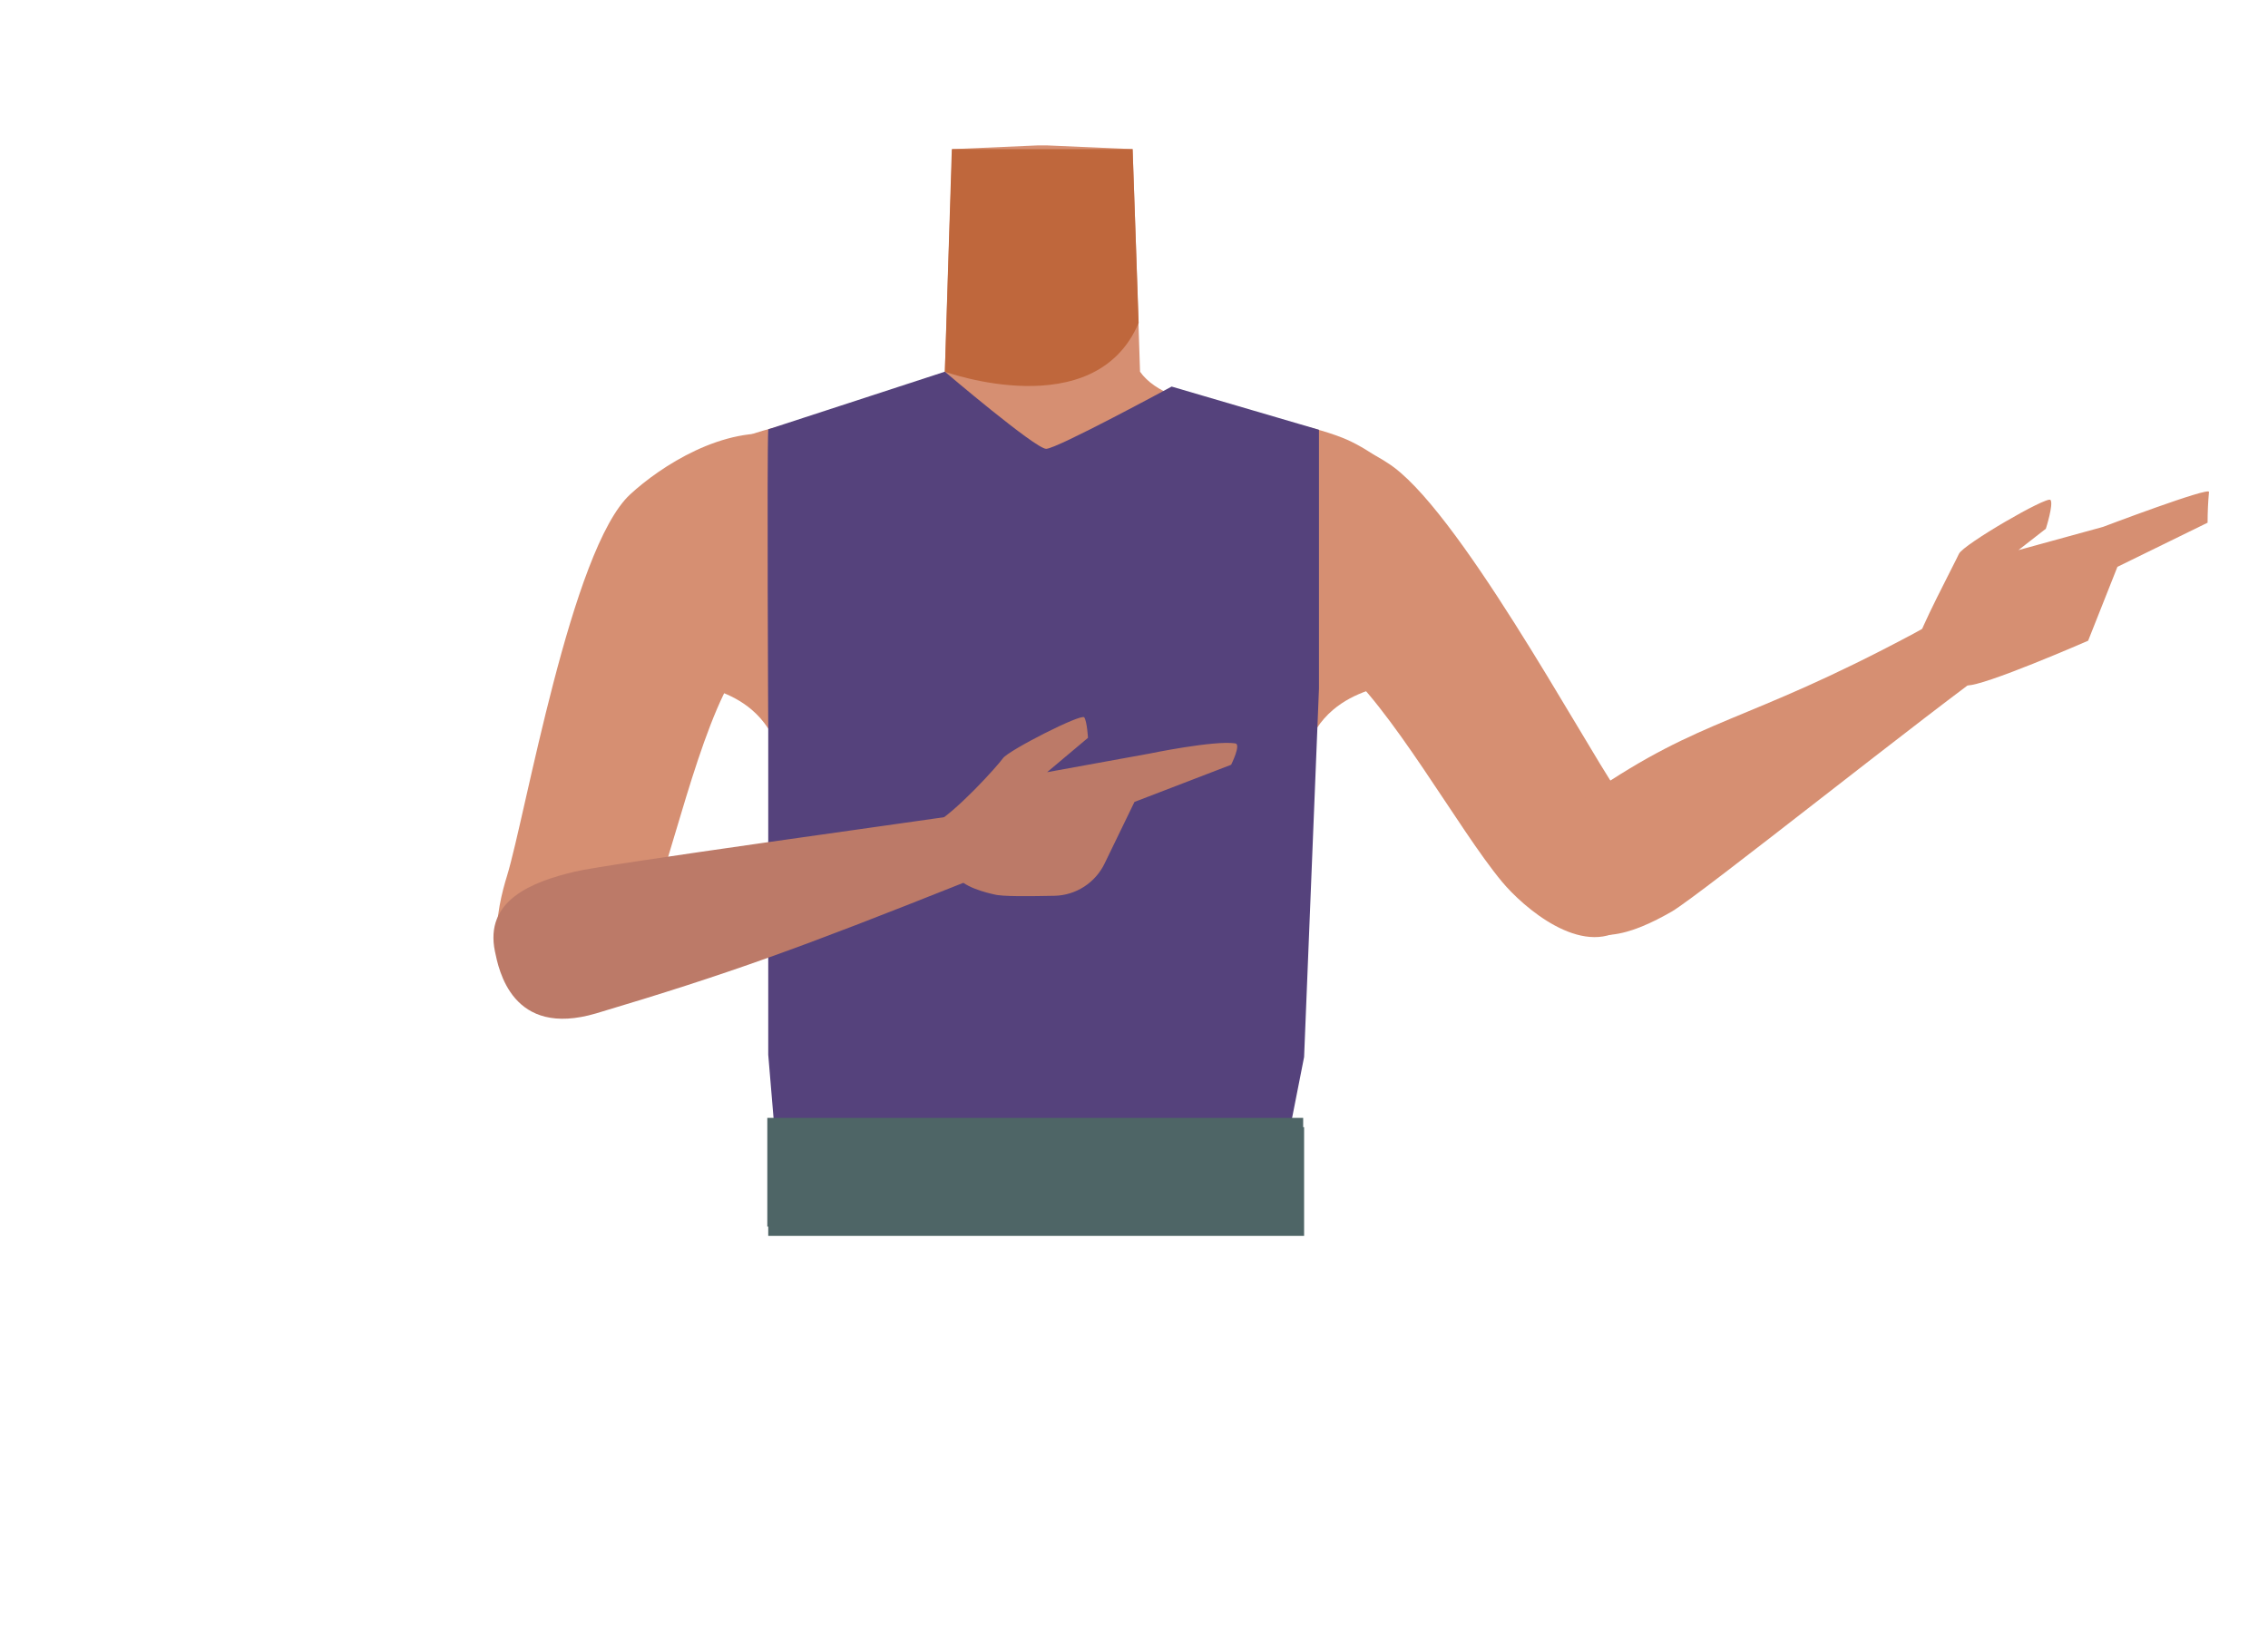 <?xml version="1.0" encoding="utf-8"?>
<!-- Generator: Adobe Illustrator 26.0.1, SVG Export Plug-In . SVG Version: 6.00 Build 0)  -->
<svg version="1.1" id="Calque_1" xmlns="http://www.w3.org/2000/svg" xmlns:xlink="http://www.w3.org/1999/xlink" x="0px" y="0px"
	 viewBox="0 0 488 354.5" style="enable-background:new 0 0 488 354.5;" xml:space="preserve">
<style type="text/css">
	.st0{fill:#D68F72;}
	.st1{fill:#BF673C;}
	.st2{fill:#4E6566;}
	.st3{fill:#55427C;}
	.st4{fill:#BC7A68;}
</style>
<g id="Calque_10">
	<path class="st0" d="M224.3,182.3c-5.5-3.6-8-0.6-13.7,2.5c-9.8,5.3-15.8,23.7-26.7,26.2c-3.9,0.9-12.7-15.1-13.7-21.3
		c-1.5-9.3,2.5-27.5-8.4-36.9c-9.2-7.9-21.5-3.7-25.5-16.3c-7-22,13.5-38.5,23.4-42.3c15.2-5.9,37.1-5.1,43.6-14.2l0.9-27.7
		l0.7-20.2l18.3-0.8h2.2l18.3,0.8l0.7,20.2l0.9,27.7c6.4,9.1,28.4,8.3,43.5,14.2c10,3.9,30.5,20.4,23.5,42.3
		c-4,12.6-16.2,8.4-25.5,16.3c-10.9,9.3-6.9,27.5-8.4,36.9c-1,6.2-9.9,22.2-13.7,21.3c-10.8-2.5-16.9-20.9-26.7-26.2
		C232.3,181.6,229.8,178.7,224.3,182.3"/>
	<path class="st1" d="M203.3,80c0,0,32.3,11.7,41.7-10.5l-1.3-37.4h-38.9L203.3,80z"/>
	<path class="st0" d="M412.5,138.4c0.3-2.5,8.1-17.2,9-19.2s19-12.5,19.7-11.6s-1,6.2-1,6.2l-5.9,4.6l18.2-5c0,0,23.2-8.8,22.8-7.5
		c-0.2,2.2-0.3,4.4-0.3,6.6l-19.4,9.5l-6.3,15.9c0,0-22.9,10-26.1,9.6c-0.9-0.1-5.3,1.7-6.7-1.3
		C415.6,144.4,412.5,138.4,412.5,138.4z"/>
	<path class="st0" d="M267.1,265.2c6.5-28,3.5-111.2,1.7-120.5c-7.9-41.4-84.8-40.9-92.7,0.5c-3.7,19.2-4.1,92.2,2.5,120"/>
	<path class="st0" d="M172.6,109c3.2,19.6-8.5,27-13.8,34.9c-8.5,12.7-14.5,42.2-20.2,55.9c-2.7,6.5-11.5,20.7-22.2,17.2l0,0
		c-13.5-5.1-9.3-22.1-7.3-28.5c4-13.1,13.8-70.4,26.5-82.1c6.5-6,20.1-14.9,32.8-12.8C176.5,95,171.2,101,172.6,109z"/>
	<path class="st0" d="M264,113c2.7,19.6,16,23.3,23.5,29.3c11.8,9.6,26.2,36.1,35.7,47.5c4.5,5.4,17.1,16.4,26.2,9.9l0,0
		c11.4-8.9,2.4-23.9-1.4-29.4c-7.7-11.3-34.8-61.6-49.5-70.7c0,0-14.5-10-25.9-4.3C265.3,99.1,262.9,104.9,264,113L264,113z"/>
	<path class="st0" d="M335.4,195.5c5.9,9.5,16.1,5.4,24.3,0.7c5.9-3.4,56.1-43.6,70.8-53.9c8.3-5.8,6.4-7.8,3.4-13
		c-2.7-4.8-18.5,5.2-22.2,7.1c-36.9,19.7-44.9,17.6-69.7,34.6C326.5,181.6,333.4,192.2,335.4,195.5z"/>
	<rect x="165.3" y="242.6" class="st2" width="115.3" height="23.4"/>
	<path class="st3" d="M165.3,92.4c-0.3,5.8,0,64.5,0,64.5V227l2.3,27.4h107.7l5.3-26.9l3.2-79.3V92.5l-31.7-9.3
		c0,0-24.7,13.4-27,13.4S203.3,80,203.3,80L165.3,92.4z"/>
	<path class="st4" d="M106.5,204.8c-2.3-11,7.9-15,17.2-17.2c6.6-1.6,72.1-10.6,89.9-13.2c10-1.5,15.4-2.6,16.8,3.3
		c1.3,5.3-19.3,10.8-23.1,12.3c-35.4,14.1-50.2,19.5-79,28.1C110.1,223.5,107.3,208.6,106.5,204.8z"/>
	<path class="st4" d="M200.7,177.5c4.8-2.5,13.9-12.6,15.1-14.3s16.9-9.7,17.5-8.8s0.8,4.4,0.8,4.4l-8.8,7.4l22-4
		c0,0,14-2.9,18.5-2.2c1.3,0.2-0.9,4.6-0.9,4.6l-20.8,8l-6.4,13.2c-2,4.2-6.2,6.9-10.8,7c-5.2,0.1-11.3,0.2-13-0.3
		c-0.9-0.2-7.4-1.6-8.2-4.4C205.3,186.2,200.7,177.5,200.7,177.5z"/>
	<rect x="165.1" y="240.6" class="st2" width="115.3" height="23.4"/>
</g>
</svg>
